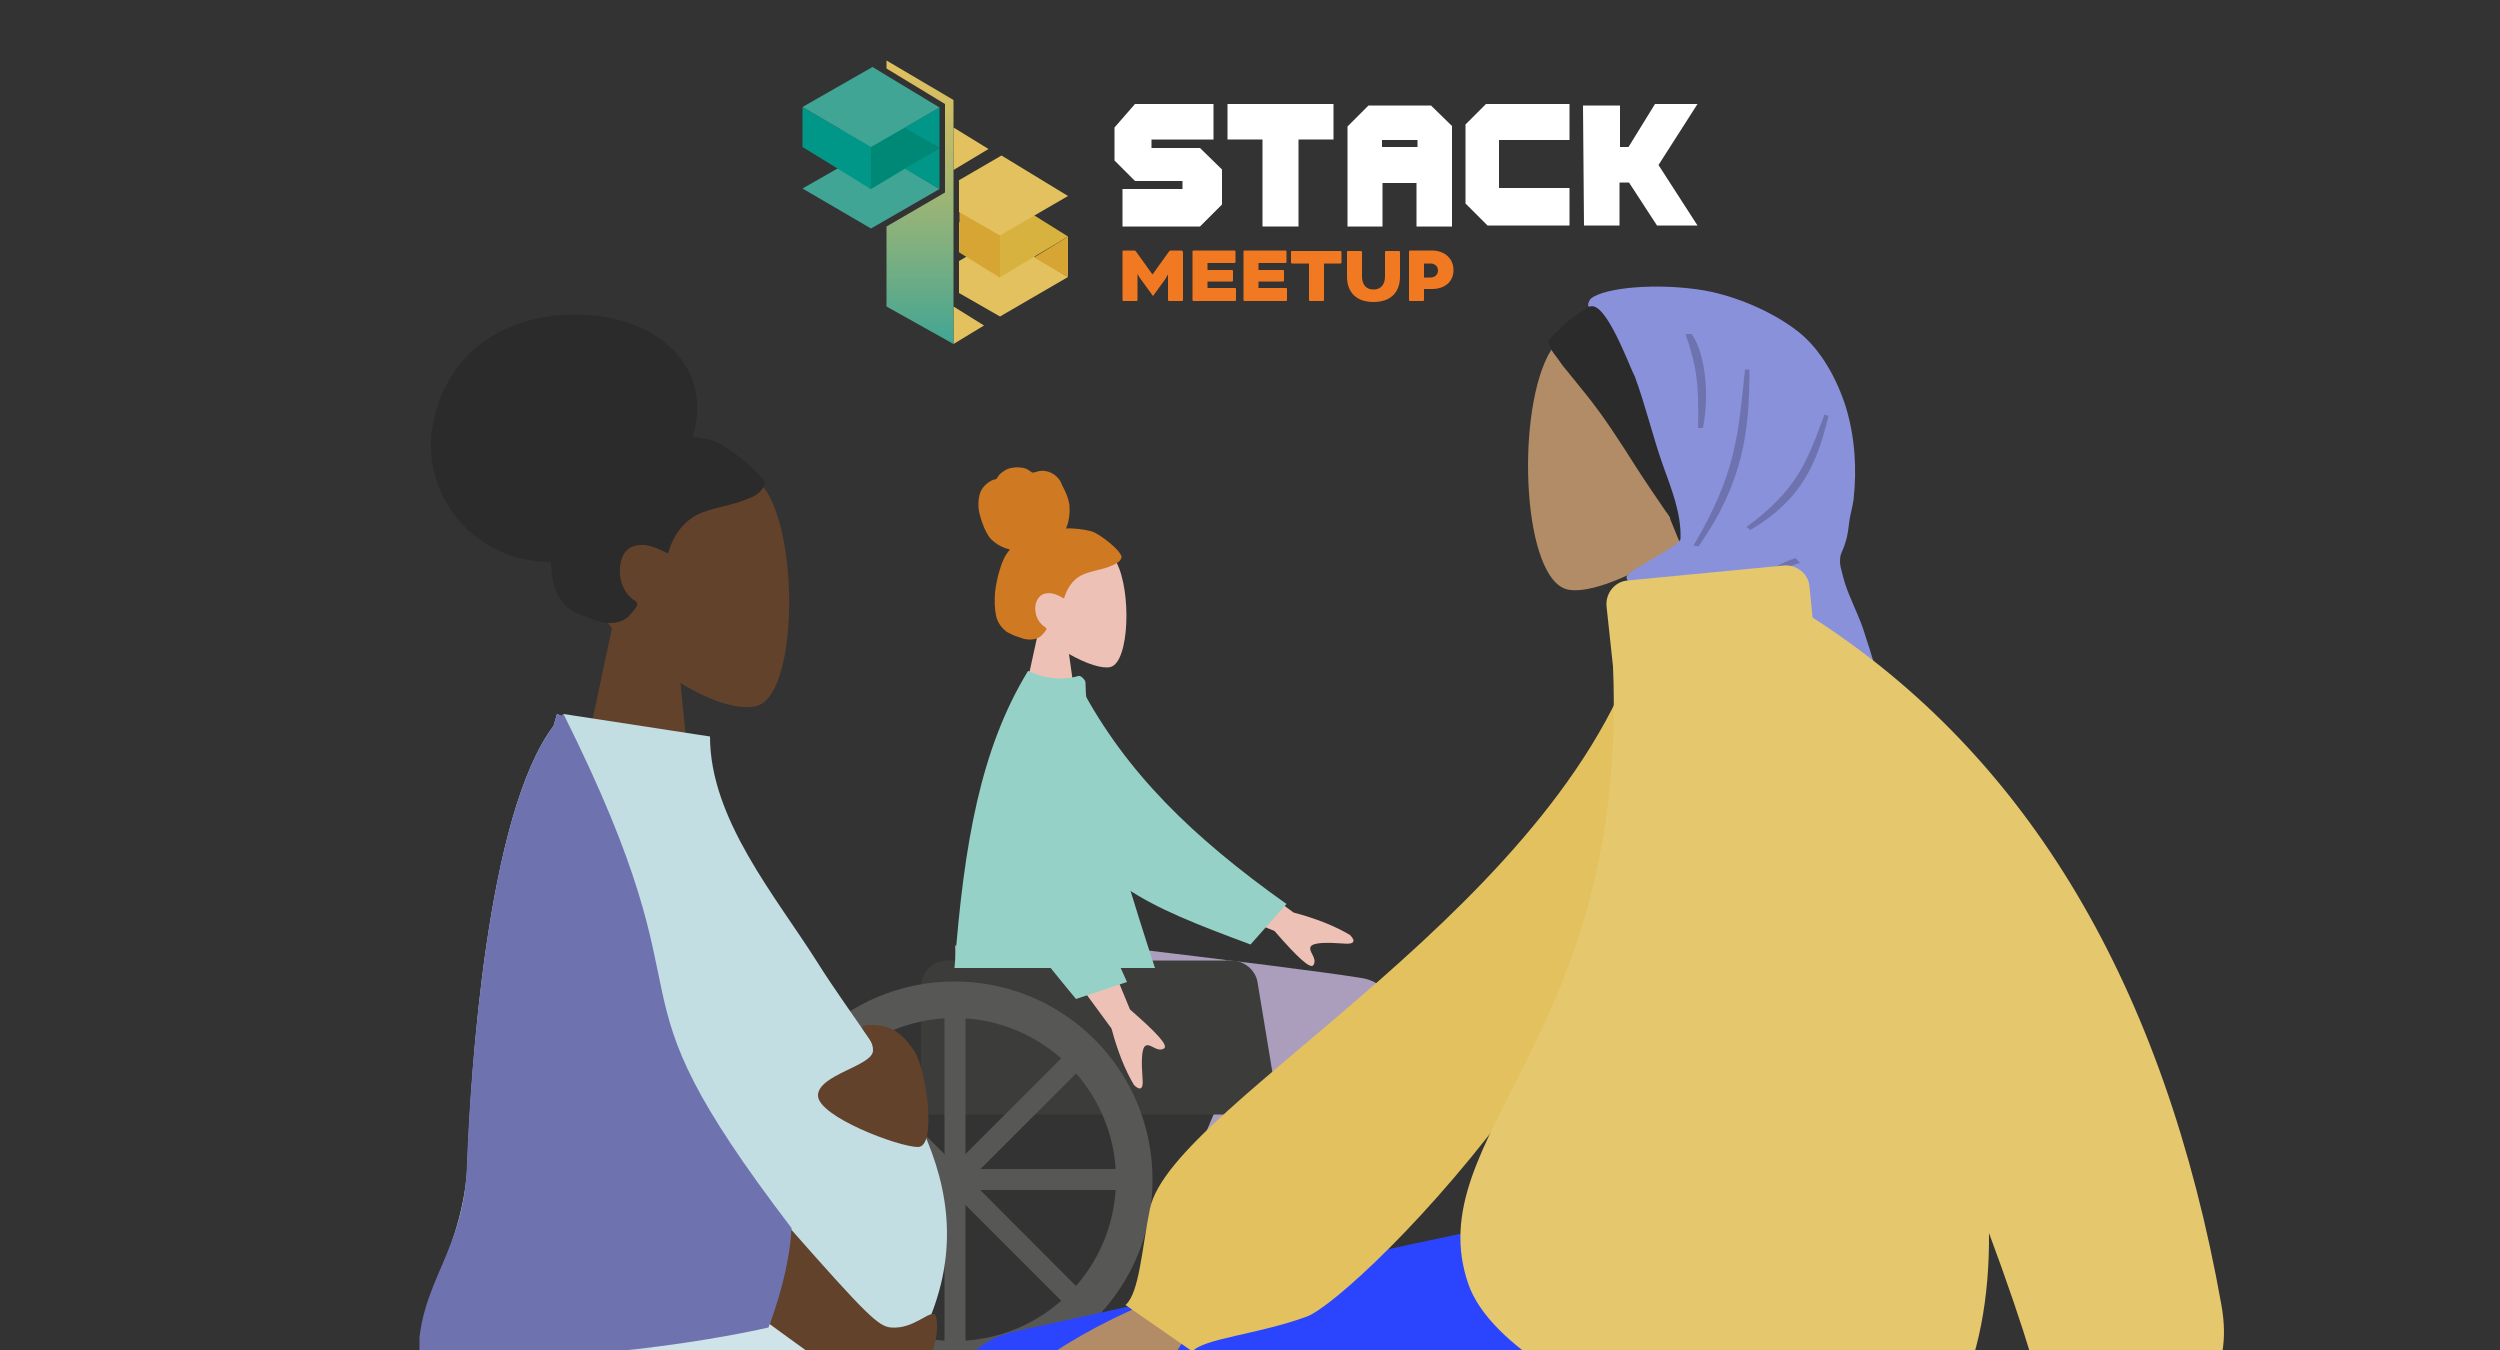<?xml version="1.0" encoding="utf-8"?>
<!-- Generator: Adobe Illustrator 27.2.0, SVG Export Plug-In . SVG Version: 6.00 Build 0)  -->
<svg version="1.1" id="Layer_1" xmlns="http://www.w3.org/2000/svg" xmlns:xlink="http://www.w3.org/1999/xlink" x="0px" y="0px"
	 viewBox="0 0 500 270" style="enable-background:new 0 0 500 270;" xml:space="preserve">
<rect x="0" y="0" width="500" height="270" fill="#333333" stroke="none"/>
<style type="text/css">
	.st0{clip-path:url(#SVGID_00000178925737901308897590000005292752881041318305_);}
	.st1{clip-path:url(#SVGID_00000041290106698026611050000005090246725402464399_);fill:#EEC1B6;}
	.st2{clip-path:url(#SVGID_00000078763856905437017300000012763682228710592671_);fill:#CF7923;}
	.st3{clip-path:url(#SVGID_00000026880427328018325900000008056352822357348778_);fill:#EEC1B6;}
	.st4{clip-path:url(#SVGID_00000177451412908043387630000013025762732974307491_);fill:#AB9EBD;}
	.st5{clip-path:url(#SVGID_00000141457902702556972560000009230076326054079366_);fill:#AB9EBD;}
	.st6{clip-path:url(#SVGID_00000078742831785535142240000018345136012497654433_);fill:#E3E3E3;}
	.st7{clip-path:url(#SVGID_00000172411858987462985790000007883265665794435755_);fill:#E3E3E3;}
	.st8{clip-path:url(#SVGID_00000167372442944048141410000007539261364663333033_);fill:#2E3675;}
	.st9{clip-path:url(#SVGID_00000048481110583073666850000001565492020539001750_);fill:#3C3C3B;}
	.st10{clip-path:url(#SVGID_00000161618034463470875290000018163686823681088941_);fill:#3C3C3B;}
	.st11{clip-path:url(#SVGID_00000155850164964687303170000002228448537279706041_);fill:#1A1747;}
	.st12{clip-path:url(#SVGID_00000110437114750528231920000009988023852374723986_);fill:#575756;}
	.st13{fill:#575756;}
	.st14{clip-path:url(#SVGID_00000176754699089460786710000002622201740501411773_);fill:#575756;}
	.st15{clip-path:url(#SVGID_00000179642242661090285900000003359590927308182456_);fill:#575756;}
	.st16{clip-path:url(#SVGID_00000135661788169364806850000010194746010609072544_);fill:#575756;}
	.st17{clip-path:url(#SVGID_00000090254389741494501580000003317462113878837695_);fill:#EEC1B6;}
	.st18{clip-path:url(#SVGID_00000034059091380404628820000014174618806208768435_);fill:#96D1C7;}
	.st19{clip-path:url(#SVGID_00000127012601266528972920000009493386325789351869_);fill:#96D1C7;}
	.st20{clip-path:url(#SVGID_00000008848247648503206730000000537438624962516136_);fill:#EEC1B6;}
	.st21{clip-path:url(#SVGID_00000139285750398574078320000009229202944504275587_);fill:#96D1C7;}
	.st22{clip-path:url(#SVGID_00000166660075368511504060000007947331693513013383_);fill:#2B2B2B;}
	.st23{clip-path:url(#SVGID_00000129173433930005144440000018247810770461063615_);fill:#62422B;}
	.st24{clip-path:url(#SVGID_00000082355118726346388660000016304693298973279874_);fill:#5C63AB;}
	.st25{clip-path:url(#SVGID_00000127730743073618617750000006497152691726993833_);fill:#C2DEE3;}
	.st26{clip-path:url(#SVGID_00000115495502835387156440000014312276370772846758_);fill:#62422B;}
	.st27{clip-path:url(#SVGID_00000158000387469709576680000016328344637407551118_);fill:#2B2B2B;}
	.st28{fill:#CEE4E9;}
	.st29{clip-path:url(#SVGID_00000075877717695545218940000010588292612127551651_);fill:#B28C66;}
	.st30{clip-path:url(#SVGID_00000031921129330831827600000000059291724329939861_);fill:#2B2B2B;}
	.st31{clip-path:url(#SVGID_00000116955436013180942660000000918370092193473968_);fill:#8A91DB;}
	.st32{clip-path:url(#SVGID_00000020387496494970843290000005866933813305768070_);fill:#6E73B0;}
	.st33{clip-path:url(#SVGID_00000143594824572558621280000014759647494356410501_);fill:#B28C66;}
	.st34{clip-path:url(#SVGID_00000105426299105048937920000015070885609723458468_);fill:#1F29CF;}
	.st35{clip-path:url(#SVGID_00000043425596387483602700000002254550228141489558_);fill:#2B45FF;}
	.st36{clip-path:url(#SVGID_00000019635977749518373840000015121947539576085918_);fill:#B28C66;}
	.st37{clip-path:url(#SVGID_00000045595808227825777140000001298677363802836895_);fill:#E2C15E;}
	.st38{clip-path:url(#SVGID_00000135690066558744715120000008835048712103572123_);fill:#E5C76E;}
	.st39{clip-path:url(#SVGID_00000032627651322217770090000016457099400111350184_);fill:#6E73B0;}
	.st40{enable-background:new    ;}
	.st41{fill:#F17922;}
	.st42{fill:#FFFFFF;}
	.st43{fill:#E2C15E;}
	.st44{fill:#D7B23E;}
	.st45{fill:#D7A534;}
	.st46{fill:#40A594;}
	.st47{fill:#008877;}
	.st48{fill:#009788;}
	
		.st49{clip-path:url(#SVGID_00000178185413628392077440000002802419398784477885_);fill:url(#SVGID_00000115507073945262058110000015385042069714718865_);}
</style>
<g>
	<g>
		<g>
			<defs>
				<rect id="SVGID_1_" x="45.2" y="48.8" width="409.6" height="221.2"/>
			</defs>
			<clipPath id="SVGID_00000101801856931409124440000002051253703325048718_">
				<use xlink:href="#SVGID_1_"  style="overflow:visible;"/>
			</clipPath>
			<g style="clip-path:url(#SVGID_00000101801856931409124440000002051253703325048718_);">
				<g>
					<g>
						<g>
							<defs>
								<rect id="SVGID_00000077323806150186342730000000938369625638857889_" x="86.2" y="14.7" width="287.3" height="255.6"/>
							</defs>
							<clipPath id="SVGID_00000176722551481366246710000000622663892394623643_">
								<use xlink:href="#SVGID_00000077323806150186342730000000938369625638857889_"  style="overflow:visible;"/>
							</clipPath>
							<path style="clip-path:url(#SVGID_00000176722551481366246710000000622663892394623643_);fill:#EEC1B6;" d="M207.8,125.7
								c-2.4-2.8-4-6.3-3.8-10.2c0.8-11.1,16.3-8.7,19.3-3s2.6,19.9-1.2,20.9c-1.6,0.4-4.8-0.6-8.3-2.6l2.1,15h-12.5L207.8,125.7z"
								/>
						</g>
					</g>
					<g>
						<g>
							<defs>
								<rect id="SVGID_00000005984415005857846130000007739786599416062649_" x="86.2" y="14.7" width="287.3" height="255.6"/>
							</defs>
							<clipPath id="SVGID_00000064353893994991493960000014596743058778221460_">
								<use xlink:href="#SVGID_00000005984415005857846130000007739786599416062649_"  style="overflow:visible;"/>
							</clipPath>
							<path style="clip-path:url(#SVGID_00000064353893994991493960000014596743058778221460_);fill:#CF7923;" d="M218.4,106.3
								c-1.7-0.5-4.2-0.7-5.2-0.6c0.6-1.4,0.8-3,0.7-4.6c-0.2-1.5-0.8-2.8-1.5-4.1c-0.2-0.7-0.6-1.2-1.1-1.7s-1.1-0.8-1.8-1
								s-1.4-0.2-2,0c-0.3,0.1-0.6,0.2-0.8,0.2c-0.3,0.1-0.4-0.1-0.7-0.3c-0.5-0.4-1.3-0.7-2-0.7c-0.7-0.1-1.5,0-2.2,0.2
								s-1.3,0.7-1.8,1.1c-0.2,0.2-0.4,0.5-0.6,0.8c-0.1,0.2-0.1,0.2-0.2,0.2c-0.1,0.1-0.2,0.1-0.4,0.1c-1.1,0.4-2.2,1.3-2.7,2.5
								c-0.3,0.7-0.5,1.9-0.4,3.2c0.1,1.3,1.2,4.8,2.4,6.1c1,1.1,2.5,1.9,3.9,2.2c-1,1.1-1.6,2.5-2,3.9c-0.5,1.5-0.8,3.1-1,4.7
								c-0.1,1.6-0.1,3.1,0.2,4.6c0.3,1.4,1.1,2.5,2.2,3.3c0.6,0.3,1.1,0.6,1.7,0.8c0.6,0.2,1.1,0.4,1.8,0.6
								c1.1,0.2,2.5,0.2,3.4-0.7c0.3-0.3,0.7-0.7,0.9-1.1c0.1-0.2,0.2-0.2,0-0.4c-0.2-0.2-0.3-0.3-0.5-0.4c-0.9-0.7-1.5-1.8-1.6-2.9
								c-0.2-1.2,0.2-2.8,1.4-3.4c1.5-0.7,3.1,0.1,4.3,0.8c0.6-2,1.7-3.7,3.4-4.6c2-1,4.3-1.1,6.2-2c0.5-0.2,1.1-0.5,1.5-0.9
								c0.2-0.2,0.3-0.4,0.4-0.7c0.1-0.3-0.2-0.6-0.3-0.8C223.4,109.6,220.1,106.9,218.4,106.3"/>
						</g>
					</g>
					<g>
						<g>
							<defs>
								<rect id="SVGID_00000163783812079767517340000004489506122078917283_" x="86.2" y="14.7" width="287.3" height="255.6"/>
							</defs>
							<clipPath id="SVGID_00000065042193002713685460000012806496333017837499_">
								<use xlink:href="#SVGID_00000163783812079767517340000004489506122078917283_"  style="overflow:visible;"/>
							</clipPath>
							<path style="clip-path:url(#SVGID_00000065042193002713685460000012806496333017837499_);fill:#EEC1B6;" d="M265.4,198.4
								c3.8-5.1,13.1-1.7,13.1,2.5c0,11.1-10.1,63.4-10.6,66.7s-6.1,4.4-6.5,0.2c-0.5-6.6-1.5-29.3-0.5-40c0.2-3.1,0.6-6.1,0.9-8.9
								c-5.3,9.5-13.4,22.9-24.1,40.3l-6-2.7c4.8-15.5,8.6-26.5,11.6-32.9c5.2-11,10-20.3,12-23.6
								C257.9,195.7,262.4,196.3,265.4,198.4"/>
						</g>
					</g>
					<g>
						<g>
							<defs>
								<rect id="SVGID_00000158748732717671537110000016554583362763907983_" x="86.2" y="14.7" width="287.3" height="255.6"/>
							</defs>
							<clipPath id="SVGID_00000069392343541830548060000008546443240931678356_">
								<use xlink:href="#SVGID_00000158748732717671537110000016554583362763907983_"  style="overflow:visible;"/>
							</clipPath>
							<path style="clip-path:url(#SVGID_00000069392343541830548060000008546443240931678356_);fill:#AB9EBD;" d="M232.1,248
								l20.6-48.7c4.9-7.9,18.8,1.6,17.1,6.2c-3.9,10.5-23.3,44.2-24.4,47.4L232.1,248z"/>
						</g>
					</g>
					<g>
						<g>
							<defs>
								<rect id="SVGID_00000138550382094021433460000004997149174737798069_" x="86.2" y="14.7" width="287.3" height="255.6"/>
							</defs>
							<clipPath id="SVGID_00000134217998812216101150000012999925467830158515_">
								<use xlink:href="#SVGID_00000138550382094021433460000004997149174737798069_"  style="overflow:visible;"/>
							</clipPath>
							<path style="clip-path:url(#SVGID_00000134217998812216101150000012999925467830158515_);fill:#AB9EBD;" d="M279,204.7
								c0,13.8-6.1,46.4-6.1,49.4l-14.7-0.5c2.5-28.3,3.7-42.5,3.3-42.7c-0.9-0.4-37,5-47.9,5.4c-15.6,0.6-22.1-9-22.6-27.2h30.3
								c25.9,3.1,42.9,5.2,51,6.5C277.5,196.4,279,200.9,279,204.7"/>
						</g>
					</g>
					<g>
						<g>
							<defs>
								<rect id="SVGID_00000067206727120602951660000010333694926951955598_" x="86.2" y="14.7" width="287.3" height="255.6"/>
							</defs>
							<clipPath id="SVGID_00000147903060174321552480000008499765145184326079_">
								<use xlink:href="#SVGID_00000067206727120602951660000010333694926951955598_"  style="overflow:visible;"/>
							</clipPath>
							<path style="clip-path:url(#SVGID_00000147903060174321552480000008499765145184326079_);fill:#E3E3E3;" d="M230.8,255
								c-0.9,1.4-1.5,2.5-1.7,3.2c-0.2,0.9-0.4,2.3-0.6,4.1c1.1,0.2,10.6,2.6,28.5,7.1c1.3-2.3,1.2-3.7-0.3-4.3
								c-1.6-0.6-2.9-1.1-3.9-1.6l-11.8-9.2c-0.2-0.2-0.6-0.2-0.7,0.1l0,0l-1.4,1.9c-1.6,0.3-2.9,0.3-3.9,0.2
								c-0.7-0.2-1.7-0.7-2.9-1.7C231.9,254.4,231.2,254.5,230.8,255L230.8,255"/>
						</g>
					</g>
					<g>
						<g>
							<defs>
								<rect id="SVGID_00000085953901547557240730000013765777547165436855_" x="86.2" y="14.7" width="287.3" height="255.6"/>
							</defs>
							<clipPath id="SVGID_00000052100779963632909000000002867800065617223613_">
								<use xlink:href="#SVGID_00000085953901547557240730000013765777547165436855_"  style="overflow:visible;"/>
							</clipPath>
							<path style="clip-path:url(#SVGID_00000052100779963632909000000002867800065617223613_);fill:#E3E3E3;" d="M260.6,260.1
								c-0.6,1.6-0.9,2.7-0.9,3.5c0,0.9,0.2,2.3,0.5,4.1h29.4c0.7-2.5,0.3-3.9-1.3-4.1c-1.6-0.2-3-0.4-4.1-0.6l-13.8-6.1
								c-0.2-0.1-0.6,0-0.7,0.2l0,0l-0.9,2.1c-1.6,0.7-2.8,1.1-3.7,1.1c-0.7,0-1.8-0.3-3.2-0.9C261.5,259.2,260.9,259.4,260.6,260.1
								C260.6,260,260.6,260,260.6,260.1"/>
						</g>
					</g>
					<g>
						<g>
							<defs>
								<rect id="SVGID_00000060021994753506447520000000377469452549553310_" x="86.2" y="14.7" width="287.3" height="255.6"/>
							</defs>
							<clipPath id="SVGID_00000013875327576103613610000011820149973517171873_">
								<use xlink:href="#SVGID_00000060021994753506447520000000377469452549553310_"  style="overflow:visible;"/>
							</clipPath>
							<path style="clip-path:url(#SVGID_00000013875327576103613610000011820149973517171873_);fill:#2E3675;" d="M262,267.6h24
								c1,0,1.8,0.8,1.8,1.8s-0.8,1.8-1.8,1.8h-24c-1,0-1.8-0.8-1.8-1.8S261.1,267.6,262,267.6"/>
						</g>
					</g>
					<g>
						<g>
							<defs>
								<rect id="SVGID_00000158015848144405366860000011387386789716386709_" x="86.2" y="14.7" width="287.3" height="255.6"/>
							</defs>
							<clipPath id="SVGID_00000140725809836103655280000009621669091381745299_">
								<use xlink:href="#SVGID_00000158015848144405366860000011387386789716386709_"  style="overflow:visible;"/>
							</clipPath>
							<path style="clip-path:url(#SVGID_00000140725809836103655280000009621669091381745299_);fill:#3C3C3B;" d="M189.4,192.1
								h55.7c2.9,0,5.2,2.3,5.2,5.2v25.6h-64.1c-1.1,0-2-0.9-2-2v-23.4C184.2,194.5,186.5,192.1,189.4,192.1"/>
						</g>
					</g>
					<g>
						<g>
							<defs>
								<rect id="SVGID_00000021812437713687115980000016708053183165325985_" x="86.2" y="14.7" width="287.3" height="255.6"/>
							</defs>
							<clipPath id="SVGID_00000178172772019363573330000001285064152150174859_">
								<use xlink:href="#SVGID_00000021812437713687115980000016708053183165325985_"  style="overflow:visible;"/>
							</clipPath>
							<path style="clip-path:url(#SVGID_00000178172772019363573330000001285064152150174859_);fill:#3C3C3B;" d="M245.2,192.1h1.1
								c2.5,0,4.8,1.9,5.2,4.3L263,266h-5.6"/>
						</g>
					</g>
					<g>
						<g>
							<defs>
								<rect id="SVGID_00000081608548622424088950000016610441670282025129_" x="86.2" y="14.7" width="287.3" height="255.6"/>
							</defs>
							<clipPath id="SVGID_00000181785145366790097380000005844319864757985205_">
								<use xlink:href="#SVGID_00000081608548622424088950000016610441670282025129_"  style="overflow:visible;"/>
							</clipPath>
							<path style="clip-path:url(#SVGID_00000181785145366790097380000005844319864757985205_);fill:#1A1747;" d="M260.2,257.8
								c5.2,0,9.3,4.2,9.3,9.3c0,5.2-4.2,9.3-9.3,9.3c-5.2,0-9.3-4.2-9.3-9.3C250.9,262,255.1,257.8,260.2,257.8"/>
						</g>
					</g>
					<g>
						<g>
							<defs>
								<rect id="SVGID_00000109019331215244151360000005176193044867142826_" x="86.2" y="14.7" width="287.3" height="255.6"/>
							</defs>
							<clipPath id="SVGID_00000093873417246977566370000007228272110055214750_">
								<use xlink:href="#SVGID_00000109019331215244151360000005176193044867142826_"  style="overflow:visible;"/>
							</clipPath>
							<path style="clip-path:url(#SVGID_00000093873417246977566370000007228272110055214750_);fill:#575756;" d="M190.9,268.2
								c17.9,0,32.3-14.5,32.3-32.3s-14.5-32.3-32.3-32.3s-32.3,14.5-32.3,32.3S173.2,268.2,190.9,268.2 M190.9,275.5
								c-21.9,0-39.6-17.7-39.6-39.6s17.7-39.6,39.6-39.6s39.6,17.7,39.6,39.6C230.6,257.7,212.8,275.5,190.9,275.5"/>
						</g>
					</g>
				</g>
				<rect x="188.9" y="201.5" class="st13" width="4.2" height="68.7"/>
				<g>
					<g>
						<g>
							<defs>
								<rect id="SVGID_00000053534694218032714540000000767509686970521485_" x="86.2" y="14.7" width="287.3" height="255.6"/>
							</defs>
							<clipPath id="SVGID_00000028295131852157924900000011892230733811635368_">
								<use xlink:href="#SVGID_00000053534694218032714540000000767509686970521485_"  style="overflow:visible;"/>
							</clipPath>
							<path style="clip-path:url(#SVGID_00000028295131852157924900000011892230733811635368_);fill:#575756;" d="M214.5,210.9
								l1.5,1.5c0.4,0.4,0.4,1.1,0,1.5L168.9,261c-0.4,0.4-1.1,0.4-1.5,0l-1.5-1.5c-0.4-0.4-0.4-1.1,0-1.5l47.2-47.2
								C213.5,210.4,214.1,210.4,214.5,210.9"/>
						</g>
					</g>
					<g>
						<g>
							<defs>
								<rect id="SVGID_00000106125469878777069550000000366297184366509751_" x="86.2" y="14.7" width="287.3" height="255.6"/>
							</defs>
							<clipPath id="SVGID_00000040567252060385477730000005674433170688181890_">
								<use xlink:href="#SVGID_00000106125469878777069550000000366297184366509751_"  style="overflow:visible;"/>
							</clipPath>
							<path style="clip-path:url(#SVGID_00000040567252060385477730000005674433170688181890_);fill:#575756;" d="M225.3,234.9v2
								c0,0.6-0.5,1.1-1.1,1.1h-66.7c-0.6,0-1.1-0.5-1.1-1.1v-2c0-0.6,0.5-1.1,1.1-1.1h66.7C224.9,233.8,225.3,234.3,225.3,234.9"/>
						</g>
					</g>
					<g>
						<g>
							<defs>
								<rect id="SVGID_00000127016961388158690560000016299060090576528800_" x="86.2" y="14.7" width="287.3" height="255.6"/>
							</defs>
							<clipPath id="SVGID_00000066494977723467952220000005699347485885186436_">
								<use xlink:href="#SVGID_00000127016961388158690560000016299060090576528800_"  style="overflow:visible;"/>
							</clipPath>
							<path style="clip-path:url(#SVGID_00000066494977723467952220000005699347485885186436_);fill:#575756;" d="M216,259.4
								l-1.5,1.5c-0.4,0.4-1.1,0.4-1.5,0l-47.2-47.2c-0.4-0.4-0.4-1.1,0-1.5l1.5-1.5c0.4-0.4,1.1-0.4,1.5,0L216,258
								C216.4,258.4,216.4,259,216,259.4"/>
						</g>
					</g>
					<g>
						<g>
							<defs>
								<rect id="SVGID_00000044881036919633948040000015586112847427339196_" x="86.2" y="14.7" width="287.3" height="255.6"/>
							</defs>
							<clipPath id="SVGID_00000097460025036218041250000001353931275322268290_">
								<use xlink:href="#SVGID_00000044881036919633948040000015586112847427339196_"  style="overflow:visible;"/>
							</clipPath>
							<path style="clip-path:url(#SVGID_00000097460025036218041250000001353931275322268290_);fill:#EEC1B6;" d="M242.1,170.3
								l16.6,12.2c4.5,1.2,8.3,2.7,11.3,4.5c0.7,0.7,1.6,2-1.4,1.7c-2.9-0.2-6.1-0.3-6.5,0.7s1.4,2.2,0.6,3.6
								c-0.6,0.9-3.1-1.4-7.8-6.8l-16.5-6.8L242.1,170.3z"/>
						</g>
					</g>
					<g>
						<g>
							<defs>
								<rect id="SVGID_00000011747488457115558660000000581268142957686708_" x="86.2" y="14.7" width="287.3" height="255.6"/>
							</defs>
							<clipPath id="SVGID_00000153702701452638930660000002946069052265774780_">
								<use xlink:href="#SVGID_00000011747488457115558660000000581268142957686708_"  style="overflow:visible;"/>
							</clipPath>
							<path style="clip-path:url(#SVGID_00000153702701452638930660000002946069052265774780_);fill:#96D1C7;" d="M216.2,137.5
								c9,16.9,22.1,29.8,41.1,43.3l-7.2,8.1c-21.2-7.9-32.4-12.6-37.8-28.6c-1.4-4-2.4-16.8-3.2-23.4L216.2,137.5z"/>
						</g>
					</g>
					<g>
						<g>
							<defs>
								<rect id="SVGID_00000016780696770765807730000016975732201939686536_" x="86.2" y="14.7" width="287.3" height="255.6"/>
							</defs>
							<clipPath id="SVGID_00000121265785744470943860000009906516683274444416_">
								<use xlink:href="#SVGID_00000016780696770765807730000016975732201939686536_"  style="overflow:visible;"/>
							</clipPath>
							<path style="clip-path:url(#SVGID_00000121265785744470943860000009906516683274444416_);fill:#96D1C7;" d="M190.9,193.6H231
								c-9.1-27.7-13.8-46.7-13.9-57.1c0-0.5-1-1.5-1.4-1.3c-3.1,0.9-6.5,0.6-10.1-1C196.2,149.6,192.8,168.4,190.9,193.6"/>
						</g>
					</g>
					<g>
						<g>
							<defs>
								<rect id="SVGID_00000156555766911287212680000006555904784015814036_" x="86.2" y="14.7" width="287.3" height="255.6"/>
							</defs>
							<clipPath id="SVGID_00000044895955883980036850000017565257514543434378_">
								<use xlink:href="#SVGID_00000156555766911287212680000006555904784015814036_"  style="overflow:visible;"/>
							</clipPath>
							<path style="clip-path:url(#SVGID_00000044895955883980036850000017565257514543434378_);fill:#EEC1B6;" d="M210.1,189.1
								l12.2,16.6c1.2,4.5,2.7,8.3,4.5,11.3c0.7,0.7,2,1.6,1.7-1.4c-0.2-2.9-0.3-6.1,0.7-6.5s2.2,1.4,3.6,0.6
								c0.9-0.6-1.4-3.1-6.8-7.8l-6.8-16.5L210.1,189.1z"/>
						</g>
					</g>
					<g>
						<g>
							<defs>
								<rect id="SVGID_00000017512296695279952560000006705664952807436677_" x="86.2" y="14.7" width="287.3" height="255.6"/>
							</defs>
							<clipPath id="SVGID_00000042006249313873246290000007274983144228563391_">
								<use xlink:href="#SVGID_00000017512296695279952560000006705664952807436677_"  style="overflow:visible;"/>
							</clipPath>
							<path style="clip-path:url(#SVGID_00000042006249313873246290000007274983144228563391_);fill:#96D1C7;" d="M211.4,138.4
								c-0.6,19.2,4.3,36.9,14,58l-10.2,3.4c-14.4-17.4-21.7-27.1-18.5-43.7c0.8-4.2,6.4-15.6,9-21.9L211.4,138.4z"/>
						</g>
					</g>
					<g>
						<g>
							<defs>
								<rect id="SVGID_00000054235615874506052790000010535731427027830968_" x="86.2" y="14.7" width="287.3" height="255.6"/>
							</defs>
							<clipPath id="SVGID_00000003798628855081999490000010334573236655854245_">
								<use xlink:href="#SVGID_00000054235615874506052790000010535731427027830968_"  style="overflow:visible;"/>
							</clipPath>
							<path style="clip-path:url(#SVGID_00000003798628855081999490000010334573236655854245_);fill:#2B2B2B;" d="M110.2,112.4
								c8.8,0,12-10.5,16.9-16.2c3.5-4.1,9.6-2.9,11.4-8.6c4.5-14.5-7.5-24.7-23.3-24.7s-26.4,8.9-28.7,22.4
								C84.2,98.6,94.4,112.4,110.2,112.4"/>
						</g>
					</g>
					<g>
						<g>
							<defs>
								<rect id="SVGID_00000157990837905284976420000006844013787745711022_" x="86.2" y="14.7" width="287.3" height="255.6"/>
							</defs>
							<clipPath id="SVGID_00000090253865765899336040000012871615444269965703_">
								<use xlink:href="#SVGID_00000157990837905284976420000006844013787745711022_"  style="overflow:visible;"/>
							</clipPath>
							<path style="clip-path:url(#SVGID_00000090253865765899336040000012871615444269965703_);fill:#62422B;" d="M122.4,125.6
								c-4.8-5.7-8.1-12.6-7.5-20.4c1.6-22.4,32.8-17.5,38.9-6.1c6.1,11.3,5.3,40.1-2.5,42.1c-3.1,0.8-8.5-0.5-15.2-4.6L139,166
								h-25.2L122.4,125.6z"/>
						</g>
					</g>
					<g>
						<g>
							<defs>
								<rect id="SVGID_00000129907226529368373670000003656358667752825995_" x="86.2" y="14.7" width="287.3" height="255.6"/>
							</defs>
							<clipPath id="SVGID_00000142866725602907133990000008032225407981981875_">
								<use xlink:href="#SVGID_00000129907226529368373670000003656358667752825995_"  style="overflow:visible;"/>
							</clipPath>
							<path style="clip-path:url(#SVGID_00000142866725602907133990000008032225407981981875_);fill:#5C63AB;" d="M121.2,133.6
								c0,0.1-0.1,0.2-0.1,0.2C121.2,133.8,121.2,133.7,121.2,133.6z"/>
						</g>
					</g>
					<g>
						<g>
							<defs>
								<rect id="SVGID_00000106827464568994832920000009217564176451432629_" x="86.2" y="14.7" width="287.3" height="255.6"/>
							</defs>
							<clipPath id="SVGID_00000090263577906504767240000010930181638694673810_">
								<use xlink:href="#SVGID_00000106827464568994832920000009217564176451432629_"  style="overflow:visible;"/>
							</clipPath>
							<path style="clip-path:url(#SVGID_00000090263577906504767240000010930181638694673810_);fill:#C2DEE3;" d="M110.7,145.2
								c0.2-0.8,0.5-1.6,0.7-2.4l0.9,0.4c0.2-0.2,0.3-0.3,0.4-0.4l29.3,4.5c0,16.5,13.1,31.9,21.5,45.2
								c12.9,20.6,35.9,43.5,21.1,74.2c-13.3,27.6-47.8,32.1-103.7,13.4c0-14.9,12.2-29.8,12.6-47.9
								C94.1,215.1,97.3,162.9,110.7,145.2"/>
						</g>
					</g>
					<g>
						<g>
							<defs>
								<rect id="SVGID_00000044856494297411436850000004137558618302426286_" x="86.2" y="14.7" width="287.3" height="255.6"/>
							</defs>
							<clipPath id="SVGID_00000085958637408727733790000015265506448074506403_">
								<use xlink:href="#SVGID_00000044856494297411436850000004137558618302426286_"  style="overflow:visible;"/>
							</clipPath>
							<path style="clip-path:url(#SVGID_00000085958637408727733790000015265506448074506403_);fill:#62422B;" d="M174.2,205
								c4,0,6.2,1.6,8.6,5.1c2.4,3.4,4.7,19.3,0.8,19.3s-20-6.1-20-10.3s11-5.9,11-9C174.7,206.9,170.1,205,174.2,205 M153.8,265.6
								c2-10.2,3.2-16.9,3.9-20.3c15.6,17.7,18,20,20.5,20.2c4.6,0.4,7.9-3.7,8.9-2.5c1.6,4.8-2.9,16.5-11.5,18.3
								c-4.1,0.8-10.4-7.6-13-10.6C161.4,269.4,163,272.1,153.8,265.6"/>
						</g>
					</g>
					<g>
						<g>
							<defs>
								<rect id="SVGID_00000115493888681265175150000018178738046890094223_" x="86.2" y="14.7" width="287.3" height="255.6"/>
							</defs>
							<clipPath id="SVGID_00000089553032461255065390000014573272104457908400_">
								<use xlink:href="#SVGID_00000115493888681265175150000018178738046890094223_"  style="overflow:visible;"/>
							</clipPath>
							<path style="clip-path:url(#SVGID_00000089553032461255065390000014573272104457908400_);fill:#2B2B2B;" d="M142.5,88.1
								c-2.9-0.9-7-1.1-8.7-1c1-2.4,1.4-5,1.1-7.5c-0.3-2.5-1.4-4.6-2.5-6.9c-0.5-1.1-1-2-1.8-2.9c-0.8-0.8-1.9-1.3-2.9-1.6
								c-1.1-0.2-2.3-0.2-3.4,0c-0.5,0.1-0.9,0.3-1.4,0.5s-0.7-0.2-1.1-0.5c-0.9-0.7-2.1-1.1-3.2-1.2c-1.2-0.2-2.5,0-3.7,0.4
								c-1.1,0.4-2.2,1.1-3,2c-0.3,0.4-0.7,0.9-0.9,1.4c-0.1,0.2-0.1,0.3-0.3,0.4c-0.2,0.1-0.4,0.1-0.7,0.2c-2,0.7-3.6,2.2-4.6,4.1
								c-0.6,1.1-0.8,3.1-0.7,5.4c0.1,2.2,2.1,8.1,4,10.2c1.7,1.9,4.2,3.2,6.6,3.7c-1.6,1.8-2.6,4.1-3.4,6.4
								c-0.8,2.5-1.4,5.2-1.6,7.8c-0.2,2.5-0.2,5.2,0.4,7.7c0.6,2.3,1.7,4.2,3.7,5.4c0.9,0.6,1.9,1,2.9,1.3c1,0.4,2,0.7,2.9,1
								c1.9,0.4,4.1,0.3,5.6-1.2c0.5-0.6,1.1-1.2,1.5-1.9c0.2-0.2,0.2-0.4,0.1-0.7s-0.5-0.5-0.8-0.7c-1.5-1.2-2.4-2.9-2.6-4.9
								s0.3-4.7,2.3-5.6c2.5-1.1,5.1,0.2,7.3,1.3c0.9-3.3,2.8-6.1,5.7-7.7c3.3-1.6,7-1.8,10.4-3.3c0.9-0.3,1.8-0.8,2.5-1.6
								c0.2-0.3,0.6-0.7,0.7-1.1c0.2-0.6-0.2-1-0.5-1.4C150.8,93.5,145.3,89,142.5,88.1"/>
						</g>
					</g>
				</g>
				<polygon class="st28" points="163.7,276.1 163.7,271.9 156.1,266.4 148.3,260.7 119.8,274.8 121.1,287.3 157.6,283 				"/>
				<g>
					<g>
						<g>
							<defs>
								<rect id="SVGID_00000023246129447128567220000007867675577960332971_" x="83.9" y="14.7" width="383.1" height="424.3"/>
							</defs>
							<clipPath id="SVGID_00000143602589184188320120000008247409782357578407_">
								<use xlink:href="#SVGID_00000023246129447128567220000007867675577960332971_"  style="overflow:visible;"/>
							</clipPath>
							<path style="clip-path:url(#SVGID_00000143602589184188320120000008247409782357578407_);fill:#B28C66;" d="M345,99.9
								c5.2-6.5,8.6-14.3,7.8-22.9c-2.4-24.8-36.9-18.4-43.3-5.7c-6.4,12.8-4.8,44.6,4,46.6c3.5,0.8,10.8-1.6,18.3-6.3l-3.9,33.6
								l27.9-0.7L345,99.9z"/>
						</g>
					</g>
					<g>
						<g>
							<defs>
								<rect id="SVGID_00000147902893799833487110000009986103347543065488_" x="83.9" y="14.7" width="383.1" height="424.3"/>
							</defs>
							<clipPath id="SVGID_00000163795464713981292010000004057624946647118731_">
								<use xlink:href="#SVGID_00000147902893799833487110000009986103347543065488_"  style="overflow:visible;"/>
							</clipPath>
							<path style="clip-path:url(#SVGID_00000163795464713981292010000004057624946647118731_);fill:#2B2B2B;" d="M315.5,62.8
								c0.7-0.4,2-1.2,2.6-1.6c0.2-0.1,1.2-0.9,1.3-0.9c0.8,0.2,3.4,1.2,3.6,2.1l0.1,0.2c0.3,0.7,0.7,1.2,1.1,1.9
								c0.7,1.4,1.3,2.9,1.9,4.4c1.1,2.9,2.1,5.8,3.1,8.8s1.8,6.1,2.7,9.1c1.3,4.3,2.9,8.6,4.3,13c0.8,2.8,1.3,5.7,1.2,8.5v0.1v0.1
								c0,0.4-0.1,0.9-0.1,1.3c-0.1,0.4-0.1,0.7-0.2,1.1c-1.1-2.1-2-4.5-2.9-6.7c-0.1-0.2-0.2-0.4-0.2-0.7c-0.3-0.5-0.6-0.9-0.9-1.3
								c-1.9-2.8-3.9-5.7-5.7-8.5c-3.3-5.2-6.6-10.4-10.5-15.2c-1.1-1.4-2.3-2.8-3.4-4.2c-0.7-0.8-1.3-1.6-1.9-2.5
								c-0.4-0.6-2.3-2.6-1.7-3.9C310,67.5,313.9,63.8,315.5,62.8"/>
						</g>
					</g>
					<g>
						<g>
							<defs>
								<rect id="SVGID_00000012452456488272924060000013372449479534784944_" x="83.9" y="14.7" width="383.1" height="424.3"/>
							</defs>
							<clipPath id="SVGID_00000122001048566392817640000014625540131266616718_">
								<use xlink:href="#SVGID_00000012452456488272924060000013372449479534784944_"  style="overflow:visible;"/>
							</clipPath>
							<path style="clip-path:url(#SVGID_00000122001048566392817640000014625540131266616718_);fill:#8A91DB;" d="M318,61.3
								c-0.7,0.2-0.3-1.1,0.2-1.6c2.7-2.2,13.4-3.2,22.7-1.6c6.2,1.1,13.6,4.2,18.7,8.2c4.6,3.6,7.8,9.5,9.6,15.2
								c1.8,6,2.2,12.3,1.5,18.5c-0.2,1.4-0.6,2.7-0.8,4c-0.2,1.5-0.3,2.9-0.8,4.4c-0.2,0.9-0.7,1.8-1,2.7c-0.2,1.1-0.1,2,0.2,3
								c0.4,1.7,0.9,3.4,1.6,5c1,2.5,2.1,4.7,2.9,7.2c1,3.4,5.2,14.3,2.5,17.3l-54.1,1.4c1.2-3.8,5.2-8.3,6-12.2
								c0.4-2.4,0.5-7.5,0.6-7.7c1-8.4-3.7-8.7-2.2-10.2s10.4-5.8,10.5-7.1c0.2-5.2-1.9-10.2-3.6-15c-2-5.7-3.4-11.7-5.5-17.4
								C325.8,73.1,321.2,60.2,318,61.3"/>
						</g>
					</g>
					<g>
						<g>
							<defs>
								<rect id="SVGID_00000070115607297155621840000006778541421445469869_" x="83.9" y="14.7" width="383.1" height="424.3"/>
							</defs>
							<clipPath id="SVGID_00000116953525580678118300000016324654526752049571_">
								<use xlink:href="#SVGID_00000070115607297155621840000006778541421445469869_"  style="overflow:visible;"/>
							</clipPath>
							<path style="clip-path:url(#SVGID_00000116953525580678118300000016324654526752049571_);fill:#6E73B0;" d="M338.3,66.8h-1.2
								c2.2,6.4,2.7,9.8,2.5,18.8h1C342.2,77.2,340.4,69.4,338.3,66.8 M349,73.9c-1.4,13.1-1.7,20.6-10.3,35.2l1,0.2
								c8.9-12.7,10.2-22.9,10.2-35.4H349z M364.9,82.9c-3.5,9.3-5.2,14.8-15.6,22.5l0.8,0.6c10.4-6.2,13.3-13.4,15.6-22.8
								L364.9,82.9z M359.1,111.6c-11.1,3.8-9.7,11-23.5,18.7l1.2,0.7c12.2-5.4,14.8-16.4,23.2-18.4L359.1,111.6z"/>
						</g>
					</g>
					<g>
						<g>
							<defs>
								<rect id="SVGID_00000111182812411067769820000011265841032827773322_" x="83.9" y="14.7" width="383.1" height="424.3"/>
							</defs>
							<clipPath id="SVGID_00000037661880677439261150000005288774576714986428_">
								<use xlink:href="#SVGID_00000111182812411067769820000011265841032827773322_"  style="overflow:visible;"/>
							</clipPath>
							<path style="clip-path:url(#SVGID_00000037661880677439261150000005288774576714986428_);fill:#B28C66;" d="M217.1,268.8
								c-9.7-5.5-25.6,2.3-25.4,10.6c0.7,24.6,26.2,140.1,27.5,147.4c1.4,7.3,14,8.9,14.5-0.3c0.8-14.7,1.6-65.7-1.1-89.3
								c-1.1-9.7-2.4-18.9-3.5-27.2c12.4,21,31.4,51,57.1,90l13.3-6.5c-11.4-34.4-20.7-58.7-27.8-72.7c-12.2-24.2-23.5-44.8-28.3-52
								C235.8,257.2,223.5,261.6,217.1,268.8"/>
						</g>
					</g>
					<g>
						<g>
							<defs>
								<rect id="SVGID_00000180338151007101535530000000584326767915688116_" x="83.9" y="14.7" width="383.1" height="424.3"/>
							</defs>
							<clipPath id="SVGID_00000137847684033923085680000006545641280934533299_">
								<use xlink:href="#SVGID_00000180338151007101535530000000584326767915688116_"  style="overflow:visible;"/>
							</clipPath>
							<path style="clip-path:url(#SVGID_00000137847684033923085680000006545641280934533299_);fill:#1F29CF;" d="M297.9,374.2
								l-48.8-107.7c-11.5-17.4-41.8,4.7-37.8,14.9c9.2,23.1,54.5,97.5,57.2,104.4L297.9,374.2z"/>
						</g>
					</g>
					<g>
						<g>
							<defs>
								<rect id="SVGID_00000132059277514829302590000009214741691260439429_" x="83.9" y="14.7" width="383.1" height="424.3"/>
							</defs>
							<clipPath id="SVGID_00000105423819833438660000000018074341247777913273_">
								<use xlink:href="#SVGID_00000132059277514829302590000009214741691260439429_"  style="overflow:visible;"/>
							</clipPath>
							<path style="clip-path:url(#SVGID_00000105423819833438660000000018074341247777913273_);fill:#2B45FF;" d="M188.7,287.8
								c0.8,30.9,17.4,102.6,17.5,109.4l31.5-0.8c-6.3-64.2-8.8-96.7-7.5-97.4c2-1.1,82.8,5.9,107.1,5.2
								c34.9-0.9,48.7-23.3,48.8-64.1l-69.1,1.8c-14,1.9-87,18.6-114.1,24.4C191.4,268.9,188.5,279.3,188.7,287.8"/>
						</g>
					</g>
					<g>
						<g>
							<defs>
								<rect id="SVGID_00000107578001714639486400000013519454904596363694_" x="83.9" y="14.7" width="383.1" height="424.3"/>
							</defs>
							<clipPath id="SVGID_00000124135781529171442390000015242778092486967957_">
								<use xlink:href="#SVGID_00000107578001714639486400000013519454904596363694_"  style="overflow:visible;"/>
							</clipPath>
							<path style="clip-path:url(#SVGID_00000124135781529171442390000015242778092486967957_);fill:#B28C66;" d="M418.8,195.6
								l-25.5,0.7c21.1,62.3,32.2,94.9,33.5,97.9c2.9,6.6-2.5,16.9-4.8,22.4c8,3.4,6.8-9.7,17-5.4c9.3,4,16.4,11.6,26.8,4.8
								c1.3-0.8,2.6-3.9-0.9-6.1c-8.7-5.7-21.3-15.6-23.1-18.9C439.4,286.5,431.8,254.7,418.8,195.6 M258.4,229l-32.1,33
								c-9.5,4.3-17.2,9.1-23.2,14.2c-1.3,1.7-2.8,4.9,3.7,3.4s13.3-2.9,14.6-0.9s-2.2,5.4,0.1,8.1c1.6,1.8,6.5-4.2,14.7-17.9
								l33.8-21.1L258.4,229z"/>
						</g>
					</g>
					<g>
						<g>
							<defs>
								<rect id="SVGID_00000088837744648252688270000012251738804649417398_" x="83.9" y="14.7" width="383.1" height="424.3"/>
							</defs>
							<clipPath id="SVGID_00000176735041972467257420000012262725403400763037_">
								<use xlink:href="#SVGID_00000088837744648252688270000012251738804649417398_"  style="overflow:visible;"/>
							</clipPath>
							<path style="clip-path:url(#SVGID_00000176735041972467257420000012262725403400763037_);fill:#E2C15E;" d="M339.4,125.4
								l-10.1-1.5c-14.4,56.4-94.9,96.7-99.3,117.8c-1.6,7.7-2.1,16.9-4.9,19.3l13.4,9.3c2.1-2.6,13.1-3.4,22.9-7
								C271.1,259.7,341.1,191.7,339.4,125.4"/>
						</g>
					</g>
					<g>
						<g>
							<defs>
								<rect id="SVGID_00000090280806169568210570000011396318230830646154_" x="83.9" y="14.7" width="383.1" height="424.3"/>
							</defs>
							<clipPath id="SVGID_00000181055022059315682730000009708588292581359005_">
								<use xlink:href="#SVGID_00000090280806169568210570000011396318230830646154_"  style="overflow:visible;"/>
							</clipPath>
							<path style="clip-path:url(#SVGID_00000181055022059315682730000009708588292581359005_);fill:#E5C76E;" d="M322.6,133.3
								c3.1,74.1-39.2,94.1-28.9,123.6c8.5,24.3,84.7,48.8,97.1,24.3c5-9.9,7.1-21.7,7-34.6c3.6,9.7,6.5,18.2,8.6,25.2
								c3.7,12.2,16.7,13.8,16.8,18.5l17-5.2c-1.3-6.4,6.6-9.7,4.1-24c-11.4-64-38.7-109.9-81.8-137.6l-0.6-6.2
								c-0.2-2.5-2.5-4.4-5.1-4.2l-31.3,3c-2.5,0.2-4.4,2.5-4.2,5.1L322.6,133.3z"/>
						</g>
					</g>
					<g>
						<g>
							<defs>
								<rect id="SVGID_00000109729734501985990010000002481381460600240810_" x="83.9" y="14.7" width="383.1" height="424.3"/>
							</defs>
							<clipPath id="SVGID_00000096780205058293749360000008782759587603108275_">
								<use xlink:href="#SVGID_00000109729734501985990010000002481381460600240810_"  style="overflow:visible;"/>
							</clipPath>
							<path style="clip-path:url(#SVGID_00000096780205058293749360000008782759587603108275_);fill:#6E73B0;" d="M110.7,145.2
								c0.2-0.8,0.5-1.6,0.7-2.4l0.9,0.4c0.2-0.2,0.3-0.3,0.4-0.4c31.7,63.5,5.7,50.5,45.6,102.8c-0.4,9.3-4.6,19.9-4.6,19.9
								s-33.8,8-70,5.7c0-14.9,9.4-20.8,9.7-38.9C94.1,215.1,97.3,162.9,110.7,145.2"/>
						</g>
					</g>
				</g>
			</g>
		</g>
	</g>
</g>
<g>
	<g class="st40">
		<path class="st41" d="M236.4,50.2c0.1,0,0.2,0.1,0.2,0.2V60c0,0.1-0.1,0.2-0.2,0.2h-2.6c-0.1,0-0.2-0.1-0.2-0.2v-5.1h0
			c0,0-0.3,0.5-0.6,1l-2.4,3.3l-2.4-3.3c-0.4-0.5-0.6-1-0.6-1h-0.1V60c0,0.1-0.1,0.2-0.2,0.2h-2.6c-0.1,0-0.2-0.1-0.2-0.2v-9.7
			c0-0.1,0.1-0.2,0.2-0.2h2.2c0.1,0,0.2,0.1,0.3,0.2l3.3,4.6h0l3.3-4.6c0.1-0.1,0.2-0.2,0.3-0.2H236.4z"/>
		<path class="st41" d="M241.5,56.3v1.3h5.5c0.1,0,0.2,0.1,0.2,0.2V60c0,0.1-0.1,0.2-0.2,0.2h-8.3c-0.1,0-0.2-0.1-0.2-0.2v-9.7
			c0-0.1,0.1-0.2,0.2-0.2h8.2c0.1,0,0.2,0.1,0.2,0.2v2.1c0,0.1-0.1,0.2-0.2,0.2h-5.4V54h4.9c0.1,0,0.2,0.1,0.2,0.2v1.9
			c0,0.1-0.1,0.2-0.2,0.2H241.5z"/>
		<path class="st41" d="M251.7,56.3v1.3h5.5c0.1,0,0.2,0.1,0.2,0.2V60c0,0.1-0.1,0.2-0.2,0.2h-8.3c-0.1,0-0.2-0.1-0.2-0.2v-9.7
			c0-0.1,0.1-0.2,0.2-0.2h8.2c0.1,0,0.2,0.1,0.2,0.2v2.1c0,0.1-0.1,0.2-0.2,0.2h-5.4V54h4.9c0.1,0,0.2,0.1,0.2,0.2v1.9
			c0,0.1-0.1,0.2-0.2,0.2H251.7z"/>
		<path class="st41" d="M258.4,52.7c-0.1,0-0.2-0.1-0.2-0.2v-2.1c0-0.1,0.1-0.2,0.2-0.2h9.7c0.1,0,0.2,0.1,0.2,0.2v2.1
			c0,0.1-0.1,0.2-0.2,0.2h-3.3V60c0,0.1-0.1,0.2-0.2,0.2h-2.6c-0.1,0-0.2-0.1-0.2-0.2v-7.3H258.4z"/>
		<path class="st41" d="M277,50.4c0-0.1,0.1-0.2,0.2-0.2h2.6c0.1,0,0.2,0.1,0.2,0.2v4.9c0,3.3-2,5.1-5.3,5.1c-3.3,0-5.3-1.8-5.3-5.1
			v-4.9c0-0.1,0.1-0.2,0.2-0.2h2.6c0.1,0,0.2,0.1,0.2,0.2v4.9c0,1.7,0.9,2.6,2.3,2.6c1.4,0,2.3-0.9,2.3-2.6V50.4z"/>
		<path class="st41" d="M282,60.2c-0.1,0-0.2-0.1-0.2-0.2v-9.7c0-0.1,0.1-0.2,0.2-0.2h4.4c2.5,0,4.3,1.6,4.3,3.9
			c0,2.4-1.8,3.8-4.3,3.8h-1.6V60c0,0.1-0.1,0.2-0.2,0.2H282z M284.8,52.7v2.8h1.3c0.9,0,1.5-0.6,1.5-1.4s-0.6-1.4-1.5-1.4H284.8z"
			/>
	</g>
	<polygon class="st42" points="313.9,20.8 297.2,20.8 293.1,24.9 293.1,40.7 297.5,45.1 313.9,45.1 313.9,37.6 299.8,37.6 299.8,28 
		313.9,28 	"/>
	<polygon class="st42" points="331,20.8 325.7,29.4 324,29.4 324,21.1 316.6,21.1 316.8,45.1 323.9,45.1 323.9,36.5 325.8,36.5 
		331.4,45.1 339.5,45.1 331.7,33 339.5,20.8 	"/>
	<polygon class="st42" points="227,20.8 242.7,20.8 242.7,27.9 230.3,27.9 230.3,29.6 240,29.6 244.4,33.9 244.4,40.9 240,45.3 
		224.5,45.3 224.5,37.8 236.5,37.8 236.5,36.2 227,36.2 222.9,32.1 222.9,25.5 	"/>
	<polygon class="st42" points="266.7,20.8 245.5,20.8 245.5,27.9 252.5,27.9 252.5,45.3 259.7,45.3 259.7,27.9 266.7,27.9 	"/>
	<path class="st42" d="M283.5,29.4h-7.1V28h7.1V29.4z M286.2,21.1h-12.5l-4.2,4.2v20h7v-8.7h6.8v8.7h7.1V25.2L286.2,21.1z"/>
	<polygon class="st43" points="213.6,55.4 200.3,47.3 191.8,52.2 191.8,58.6 200,63.3 	"/>
	<path class="st44" d="M187.9,46.8l-1,0.6l1,0.6V46.8z M213.6,47.3l-12.8-8l-9,5.2v5.9l8.1,5.1L213.6,47.3z"/>
	<path class="st45" d="M187.9,40l-0.2-0.1l-0.3-0.2l-1.1,7.4l1.5,0.9v-8H187.9z M200,55.5v-8.4l-8.1-4.8v8.2L200,55.5z"/>
	<polygon class="st45" points="213.6,47.3 213.6,55.4 206.8,51.5 	"/>
	<polygon class="st43" points="213.6,39.2 200.3,31.1 191.7,36.1 191.8,36.1 191.8,42.4 200,47.1 	"/>
	<polygon class="st46" points="160.5,37.7 174.2,45.7 187.9,37.8 174.5,29.7 	"/>
	<polygon class="st47" points="161.1,29.6 174.2,37.8 187.9,29.6 175,21.6 	"/>
	<polygon class="st48" points="160.5,29.4 174.2,37.8 174.2,29.4 160.5,21.4 	"/>
	<polygon class="st48" points="187.9,21.5 187.9,29.6 180.9,25.5 	"/>
	<polygon class="st48" points="187.9,29.6 187.9,37.8 180.9,33.7 	"/>
	<polygon class="st46" points="160.5,21.4 174.2,29.4 187.9,21.5 174.5,13.4 	"/>
	<polygon class="st43" points="190.7,68.8 196.8,65.1 190.7,61.3 	"/>
	<polygon class="st43" points="190.7,34 197.7,29.8 190.7,25.5 	"/>
	<g>
		<g>
			<defs>
				<polygon id="SVGID_00000056420245494726324630000012511048333255242900_" points="177.3,12.1 177.3,13.7 189,20.8 189,38.5 
					177.3,45.3 177.3,61.3 190.7,68.8 190.7,20 				"/>
			</defs>
			<clipPath id="SVGID_00000150080853867621826260000008798471255930809274_">
				<use xlink:href="#SVGID_00000056420245494726324630000012511048333255242900_"  style="overflow:visible;"/>
			</clipPath>
			
				<linearGradient id="SVGID_00000037681988704706280120000014874636333280922301_" gradientUnits="userSpaceOnUse" x1="-339.16" y1="1.877" x2="-338.925" y2="1.877" gradientTransform="matrix(0 -241.129 241.129 0 -268.641 -81712.477)">
				<stop  offset="0" style="stop-color:#40A594"/>
				<stop  offset="0.22" style="stop-color:#6AAC86"/>
				<stop  offset="0.59" style="stop-color:#AAB771"/>
				<stop  offset="0.861" style="stop-color:#D3BE63"/>
				<stop  offset="1" style="stop-color:#E2C15E"/>
			</linearGradient>
			
				<rect x="177.3" y="12.1" style="clip-path:url(#SVGID_00000150080853867621826260000008798471255930809274_);fill:url(#SVGID_00000037681988704706280120000014874636333280922301_);" width="13.4" height="56.7"/>
		</g>
	</g>
</g>
</svg>
